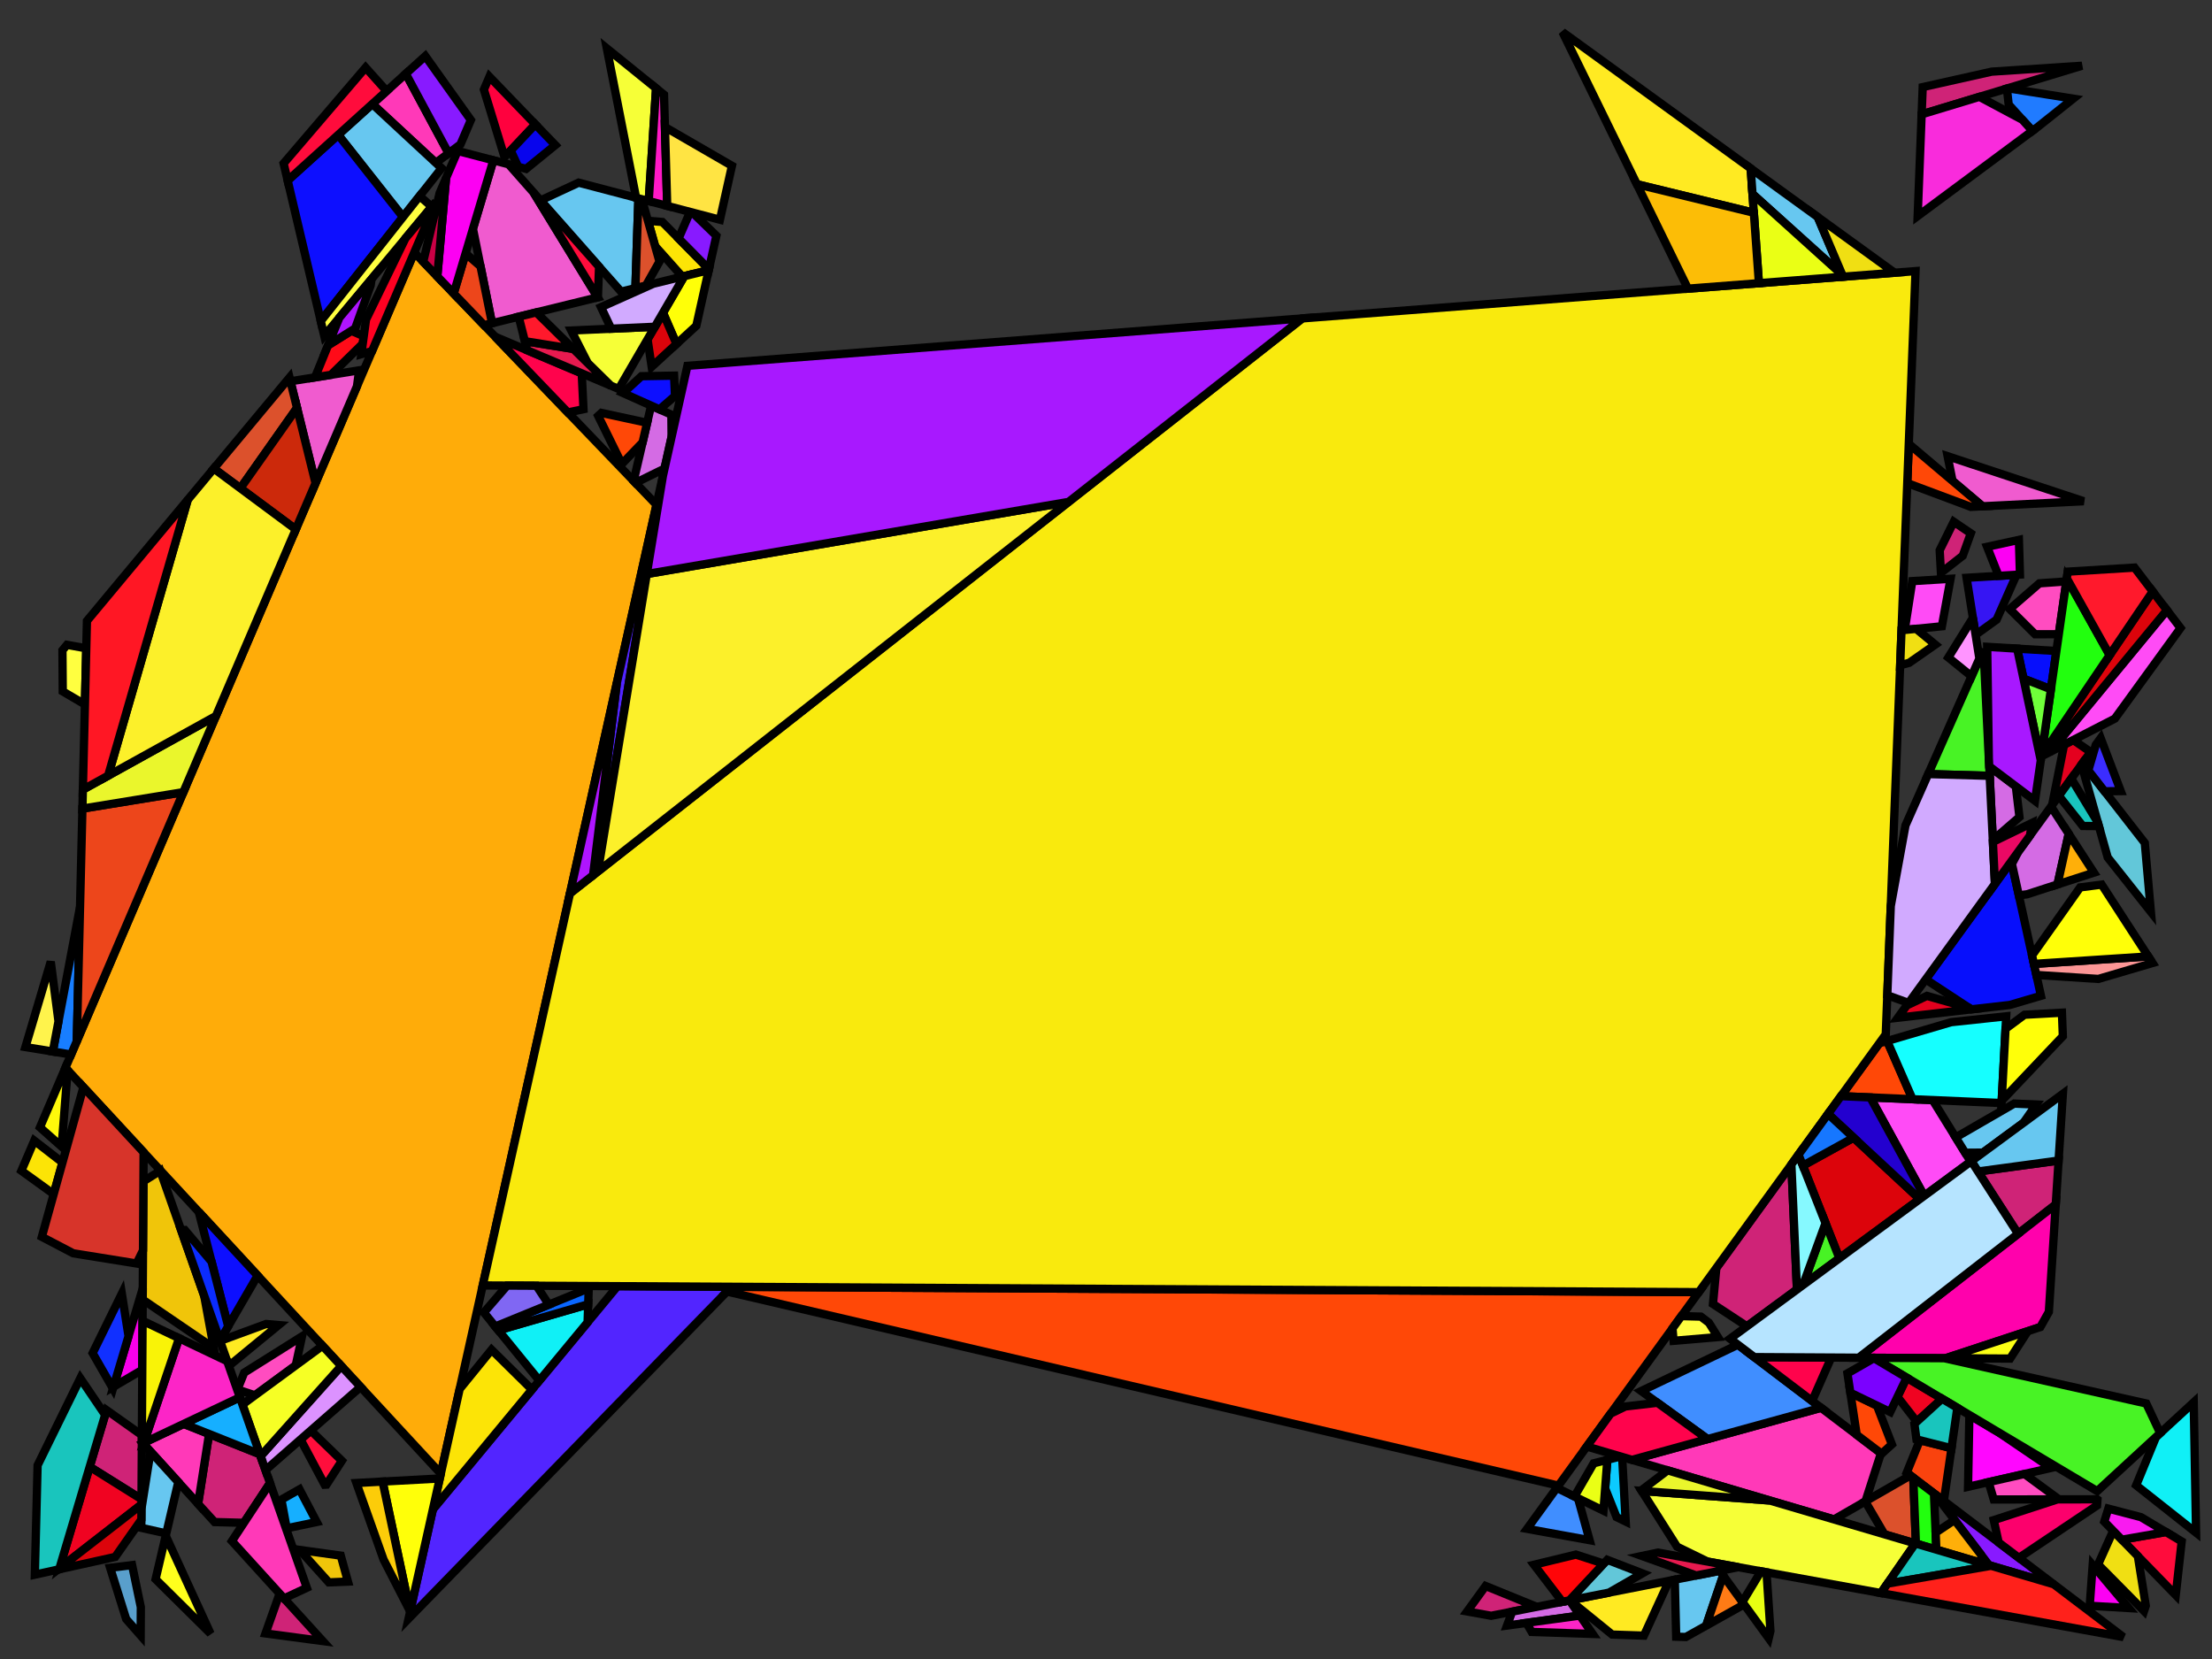 <?xml version="1.0" encoding="iso-8859-1" standalone="no"?>
<!DOCTYPE svg PUBLIC "-//W3C//DTD SVG 1.0//EN" "http://www.w3.org/TR/2001/REC-SVG-20010904/DTD/svg10.dtd">
<svg xmlns="http://www.w3.org/2000/svg" width="800" height="600">
<rect width="100%" height="100%" fill="#333333" stroke="none"/>
<path style="fill:rgb(0, 0, 0);fill-opacity:0.0;fill-rule:evenodd;stroke:rgb(0, 0, 0);stroke-width:0.0;" d="M 0, 600 L 800, 600 L 800, 0 L 0, 0 z "/>
<path style="fill:rgb(255, 172, 9);fill-opacity:1.0;fill-rule:evenodd;stroke:rgb(0, 0, 0);stroke-width:3.0;" d="M 237.427, 182.561 L 159.43, 532.987 L 23.668, 386.164 L 149.82, 91.284 z "/>
<path style="fill:rgb(82, 37, 255);fill-opacity:1.0;fill-rule:evenodd;stroke:rgb(0, 0, 0);stroke-width:3.0;" d="M 216.246, 315.168 L 214.491, 316.546 L 223.079, 247.024 L 239.758, 172.088 z "/>
<path style="fill:rgb(82, 37, 255);fill-opacity:1.0;fill-rule:evenodd;stroke:rgb(0, 0, 0);stroke-width:3.0;" d="M 264.584, 465.392 L 147.762, 585.408 L 156.57, 545.838 L 223.333, 465.164 z "/>
<path style="fill:rgb(207, 35, 119);fill-opacity:1.0;fill-rule:evenodd;stroke:rgb(0, 0, 0);stroke-width:3.0;" d="M 51.313, 519.054 L 51.172, 542.206 L 32.436, 530.482 L 38.532, 509.991 z "/>
<path style="fill:rgb(207, 35, 119);fill-opacity:1.0;fill-rule:evenodd;stroke:rgb(0, 0, 0);stroke-width:3.0;" d="M 694.987, 41.356 L 695.371, 31.499 L 720.321, 25.914 L 752.974, 23.777 z "/>
<path style="fill:rgb(207, 35, 119);fill-opacity:1.0;fill-rule:evenodd;stroke:rgb(0, 0, 0);stroke-width:3.0;" d="M 712.772, 192.887 L 709.852, 200.989 L 701.967, 207.166 L 701.513, 199.012 L 706.605, 188.703 z "/>
<path style="fill:rgb(207, 35, 119);fill-opacity:1.0;fill-rule:evenodd;stroke:rgb(0, 0, 0);stroke-width:3.0;" d="M 93.993, 525.944 L 97.659, 536.373 L 88.207, 550.754 L 77.618, 550.471 L 71.645, 543.901 L 75.61, 518.621 z "/>
<path style="fill:rgb(207, 35, 119);fill-opacity:1.0;fill-rule:evenodd;stroke:rgb(0, 0, 0);stroke-width:3.0;" d="M 649.891, 466.367 L 631.8, 479.68 L 619.523, 471.608 L 620.739, 458.559 L 647.875, 421.154 z "/>
<path style="fill:rgb(207, 35, 119);fill-opacity:1.0;fill-rule:evenodd;stroke:rgb(0, 0, 0);stroke-width:3.0;" d="M 743.494, 435.637 L 729.867, 446.228 L 715.364, 423.687 L 744.517, 419.735 z "/>
<path style="fill:rgb(207, 35, 119);fill-opacity:1.0;fill-rule:evenodd;stroke:rgb(0, 0, 0);stroke-width:3.0;" d="M 555.773, 581.129 L 539.3, 584.367 L 530.608, 582.803 L 537.29, 573.593 z "/>
<path style="fill:rgb(207, 35, 119);fill-opacity:1.0;fill-rule:evenodd;stroke:rgb(0, 0, 0);stroke-width:3.0;" d="M 116.758, 593.524 L 96.019, 590.752 L 101.134, 576.338 z "/>
<path style="fill:rgb(16, 240, 246);fill-opacity:1.0;fill-rule:evenodd;stroke:rgb(0, 0, 0);stroke-width:3.0;" d="M 212.513, 478.238 L 195.06, 499.328 L 180.248, 481.121 L 212.73, 471.716 z "/>
<path style="fill:rgb(16, 240, 246);fill-opacity:1.0;fill-rule:evenodd;stroke:rgb(0, 0, 0);stroke-width:3.0;" d="M 794.242, 554.31 L 772.575, 537.174 L 779.756, 519.699 L 793.392, 507.146 z "/>
<path style="fill:rgb(7, 15, 252);fill-opacity:1.0;fill-rule:evenodd;stroke:rgb(0, 0, 0);stroke-width:3.0;" d="M 743.727, 235.445 L 741.748, 249.286 L 731.825, 245.458 L 729.525, 234.588 z "/>
<path style="fill:rgb(7, 15, 252);fill-opacity:1.0;fill-rule:evenodd;stroke:rgb(0, 0, 0);stroke-width:3.0;" d="M 738.134, 360.146 L 726.866, 363.457 L 712.962, 365.043 L 696.445, 354.2 L 727.426, 311.494 z "/>
<path style="fill:rgb(255, 6, 255);fill-opacity:1.0;fill-rule:evenodd;stroke:rgb(0, 0, 0);stroke-width:3.0;" d="M 722.908, 518.092 L 741.753, 530.904 L 711.771, 537.715 L 712.252, 511.748 z "/>
<path style="fill:rgb(252, 228, 6);fill-opacity:1.0;fill-rule:evenodd;stroke:rgb(0, 0, 0);stroke-width:3.0;" d="M 22.599, 420.438 L 19.423, 431.866 L 7.731, 423.417 L 12.39, 412.525 z "/>
<path style="fill:rgb(252, 228, 6);fill-opacity:1.0;fill-rule:evenodd;stroke:rgb(0, 0, 0);stroke-width:3.0;" d="M 239.545, 80.282 L 256.393, 97.349 L 256.313, 97.71 L 246.771, 100.047 L 236.928, 89.002 L 234.341, 79.864 z "/>
<path style="fill:rgb(252, 228, 6);fill-opacity:1.0;fill-rule:evenodd;stroke:rgb(0, 0, 0);stroke-width:3.0;" d="M 192.384, 502.562 L 156.57, 545.838 L 166.251, 502.341 L 177.781, 488.153 z "/>
<path style="fill:rgb(212, 107, 228);fill-opacity:1.0;fill-rule:evenodd;stroke:rgb(0, 0, 0);stroke-width:3.0;" d="M 242.809, 149.981 L 242.884, 158.045 L 240.342, 169.467 L 229.826, 174.641 L 229.164, 173.951 L 235.49, 146.699 z "/>
<path style="fill:rgb(212, 107, 228);fill-opacity:1.0;fill-rule:evenodd;stroke:rgb(0, 0, 0);stroke-width:3.0;" d="M 729.049, 284.399 L 730.365, 295.493 L 720.727, 303.829 L 719.427, 277.151 z "/>
<path style="fill:rgb(212, 107, 228);fill-opacity:1.0;fill-rule:evenodd;stroke:rgb(0, 0, 0);stroke-width:3.0;" d="M 748.175, 301.55 L 744.122, 319.867 L 733.117, 323.427 L 730.138, 323.814 L 727.636, 312.446 L 729.943, 308.024 L 741.785, 291.701 z "/>
<path style="fill:rgb(212, 107, 228);fill-opacity:1.0;fill-rule:evenodd;stroke:rgb(0, 0, 0);stroke-width:3.0;" d="M 571.41, 584.292 L 545.044, 587.897 L 546.901, 582.873 L 567.617, 578.801 z "/>
<path style="fill:rgb(252, 150, 150);fill-opacity:1.0;fill-rule:evenodd;stroke:rgb(0, 0, 0);stroke-width:3.0;" d="M 778.498, 348.287 L 758.901, 354.045 L 736.474, 352.601 L 735.595, 348.611 L 776.953, 345.906 z "/>
<path style="fill:rgb(228, 0, 30);fill-opacity:1.0;fill-rule:evenodd;stroke:rgb(0, 0, 0);stroke-width:3.0;" d="M 712.108, 364.483 L 712.962, 365.043 L 686.379, 368.077 L 689.611, 363.622 L 696.89, 360.178 z "/>
<path style="fill:rgb(228, 0, 30);fill-opacity:1.0;fill-rule:evenodd;stroke:rgb(0, 0, 0);stroke-width:3.0;" d="M 756.101, 271.967 L 742.183, 291.152 L 746.513, 269.325 L 749.811, 267.631 z "/>
<path style="fill:rgb(255, 234, 34);fill-opacity:1.0;fill-rule:evenodd;stroke:rgb(0, 0, 0);stroke-width:3.0;" d="M 100.757, 479.229 L 82.769, 494.009 L 79.587, 484.957 L 96.23, 478.843 z "/>
<path style="fill:rgb(255, 234, 34);fill-opacity:1.0;fill-rule:evenodd;stroke:rgb(0, 0, 0);stroke-width:3.0;" d="M 633.151, 60.913 L 634.305, 76.952 L 592.008, 66.635 L 565.093, 11.588 z "/>
<path style="fill:rgb(255, 234, 34);fill-opacity:1.0;fill-rule:evenodd;stroke:rgb(0, 0, 0);stroke-width:3.0;" d="M 594.544, 591.547 L 583.06, 591.168 L 567.781, 578.769 L 603.638, 571.721 z "/>
<path style="fill:rgb(255, 75, 246);fill-opacity:1.0;fill-rule:evenodd;stroke:rgb(0, 0, 0);stroke-width:3.0;" d="M 698.975, 397.864 L 712.727, 420.125 L 695.903, 432.506 L 676.423, 396.898 z "/>
<path style="fill:rgb(255, 75, 246);fill-opacity:1.0;fill-rule:evenodd;stroke:rgb(0, 0, 0);stroke-width:3.0;" d="M 788.622, 227.137 L 764.849, 259.907 L 741.466, 271.917 L 783.694, 220.663 z "/>
<path style="fill:rgb(255, 75, 246);fill-opacity:1.0;fill-rule:evenodd;stroke:rgb(0, 0, 0);stroke-width:3.0;" d="M 702.306, 226.499 L 688.864, 227.832 L 691.603, 210.169 L 705.444, 209.327 z "/>
<path style="fill:rgb(255, 1, 62);fill-opacity:1.0;fill-rule:evenodd;stroke:rgb(0, 0, 0);stroke-width:3.0;" d="M 193.608, 44.972 L 182.471, 56.821 L 175.01, 32.404 L 177.006, 27.738 z "/>
<path style="fill:rgb(240, 91, 207);fill-opacity:1.0;fill-rule:evenodd;stroke:rgb(0, 0, 0);stroke-width:3.0;" d="M 753.592, 181.278 L 717.015, 183.104 L 706.154, 173.916 L 704.379, 164.99 z "/>
<path style="fill:rgb(240, 91, 207);fill-opacity:1.0;fill-rule:evenodd;stroke:rgb(0, 0, 0);stroke-width:3.0;" d="M 183.932, 59.414 L 192.987, 69.662 L 216.148, 107.546 L 177.94, 116.903 L 171.049, 82.734 L 178.424, 57.969 z "/>
<path style="fill:rgb(240, 91, 207);fill-opacity:1.0;fill-rule:evenodd;stroke:rgb(0, 0, 0);stroke-width:3.0;" d="M 129.108, 139.699 L 114.122, 174.729 L 105.049, 137.898 L 129.889, 133.931 z "/>
<path style="fill:rgb(24, 126, 255);fill-opacity:1.0;fill-rule:evenodd;stroke:rgb(0, 0, 0);stroke-width:3.0;" d="M 27.776, 376.561 L 25.711, 381.387 L 19.101, 380.305 L 28.948, 328.004 z "/>
<path style="fill:rgb(255, 57, 184);fill-opacity:1.0;fill-rule:evenodd;stroke:rgb(0, 0, 0);stroke-width:3.0;" d="M 75.61, 518.621 L 71.645, 543.901 L 51.691, 521.952 L 66.444, 514.97 z "/>
<path style="fill:rgb(255, 57, 184);fill-opacity:1.0;fill-rule:evenodd;stroke:rgb(0, 0, 0);stroke-width:3.0;" d="M 110.969, 574.243 L 102.724, 578.087 L 83.872, 557.35 L 97.659, 536.373 z "/>
<path style="fill:rgb(255, 57, 184);fill-opacity:1.0;fill-rule:evenodd;stroke:rgb(0, 0, 0);stroke-width:3.0;" d="M 162.24, 55.438 L 157.626, 58.899 L 134.647, 37.61 L 146.767, 26.655 z "/>
<path style="fill:rgb(255, 57, 184);fill-opacity:1.0;fill-rule:evenodd;stroke:rgb(0, 0, 0);stroke-width:3.0;" d="M 680.279, 525.575 L 674.672, 542.966 L 663.278, 549.524 L 590.241, 527.979 L 658.622, 509.149 z "/>
<path style="fill:rgb(255, 14, 60);fill-opacity:1.0;fill-rule:evenodd;stroke:rgb(0, 0, 0);stroke-width:3.0;" d="M 123.646, 528.302 L 118.07, 536.935 L 117.416, 536.97 L 108.693, 520.603 L 112.394, 517.365 z "/>
<path style="fill:rgb(255, 255, 8);fill-opacity:1.0;fill-rule:evenodd;stroke:rgb(0, 0, 0);stroke-width:3.0;" d="M 251.837, 117.82 L 244.663, 124.408 L 239.777, 113.122 L 247.48, 99.874 L 256.313, 97.71 z "/>
<path style="fill:rgb(255, 255, 8);fill-opacity:1.0;fill-rule:evenodd;stroke:rgb(0, 0, 0);stroke-width:3.0;" d="M 776.953, 345.906 L 735.595, 348.611 L 734.921, 345.547 L 752.31, 320.936 L 760.097, 319.925 z "/>
<path style="fill:rgb(255, 255, 29);fill-opacity:1.0;fill-rule:evenodd;stroke:rgb(0, 0, 0);stroke-width:3.0;" d="M 76.146, 590.814 L 56.268, 571.143 L 59.937, 555.442 z "/>
<path style="fill:rgb(249, 67, 14);fill-opacity:1.0;fill-rule:evenodd;stroke:rgb(0, 0, 0);stroke-width:3.0;" d="M 705.781, 523.769 L 703.028, 542.83 L 689.582, 532.631 L 694.343, 520.877 z "/>
<path style="fill:rgb(54, 21, 243);fill-opacity:1.0;fill-rule:evenodd;stroke:rgb(0, 0, 0);stroke-width:3.0;" d="M 722.102, 224.098 L 714.506, 229.585 L 711.237, 208.974 L 729.287, 207.875 z "/>
<path style="fill:rgb(64, 142, 255);fill-opacity:1.0;fill-rule:evenodd;stroke:rgb(0, 0, 0);stroke-width:3.0;" d="M 658.622, 509.149 L 617.556, 520.457 L 593.569, 503.077 L 628.544, 486.335 z "/>
<path style="fill:rgb(64, 142, 255);fill-opacity:1.0;fill-rule:evenodd;stroke:rgb(0, 0, 0);stroke-width:3.0;" d="M 570.708, 541.862 L 574.903, 557.032 L 552.282, 552.926 L 563.03, 538.109 z "/>
<path style="fill:rgb(103, 199, 240);fill-opacity:1.0;fill-rule:evenodd;stroke:rgb(0, 0, 0);stroke-width:3.0;" d="M 736.411, 399.469 L 731.827, 406.07 L 717.177, 416.851 L 710.736, 416.903 L 707.309, 411.355 L 728.464, 399.128 z "/>
<path style="fill:rgb(103, 199, 240);fill-opacity:1.0;fill-rule:evenodd;stroke:rgb(0, 0, 0);stroke-width:3.0;" d="M 623.2, 569.801 L 617.048, 587.938 L 609.699, 592.047 L 606.215, 591.932 L 605.707, 571.314 L 621.977, 568.116 z "/>
<path style="fill:rgb(103, 199, 240);fill-opacity:1.0;fill-rule:evenodd;stroke:rgb(0, 0, 0);stroke-width:3.0;" d="M 230.889, 71.732 L 229.803, 104.202 L 224.623, 105.471 L 195.48, 72.484 L 209.275, 66.062 z "/>
<path style="fill:rgb(103, 199, 240);fill-opacity:1.0;fill-rule:evenodd;stroke:rgb(0, 0, 0);stroke-width:3.0;" d="M 159.709, 60.828 L 145.749, 78.494 L 122.305, 48.764 L 134.647, 37.61 z "/>
<path style="fill:rgb(103, 199, 240);fill-opacity:1.0;fill-rule:evenodd;stroke:rgb(0, 0, 0);stroke-width:3.0;" d="M 657.413, 78.497 L 666.309, 99.453 L 633.815, 70.148 L 633.151, 60.913 z "/>
<path style="fill:rgb(103, 199, 240);fill-opacity:1.0;fill-rule:evenodd;stroke:rgb(0, 0, 0);stroke-width:3.0;" d="M 744.517, 419.735 L 715.364, 423.687 L 712.961, 419.953 L 746.07, 395.589 z "/>
<path style="fill:rgb(103, 199, 240);fill-opacity:1.0;fill-rule:evenodd;stroke:rgb(0, 0, 0);stroke-width:3.0;" d="M 64.476, 536.015 L 60.139, 554.575 L 51.108, 552.567 L 51.15, 545.756 L 54.439, 524.975 z "/>
<path style="fill:rgb(240, 3, 33);fill-opacity:1.0;fill-rule:evenodd;stroke:rgb(0, 0, 0);stroke-width:3.0;" d="M 702.362, 505.859 L 693.228, 514.18 L 686.244, 505.189 L 689.57, 498.243 z "/>
<path style="fill:rgb(240, 3, 33);fill-opacity:1.0;fill-rule:evenodd;stroke:rgb(0, 0, 0);stroke-width:3.0;" d="M 51.172, 542.206 L 51.16, 544.145 L 21.519, 567.179 L 32.436, 530.482 z "/>
<path style="fill:rgb(255, 76, 192);fill-opacity:1.0;fill-rule:evenodd;stroke:rgb(0, 0, 0);stroke-width:3.0;" d="M 744.655, 542.269 L 721.067, 542.311 L 719.208, 536.025 L 732.179, 533.079 z "/>
<path style="fill:rgb(255, 76, 192);fill-opacity:1.0;fill-rule:evenodd;stroke:rgb(0, 0, 0);stroke-width:3.0;" d="M 106.958, 493.814 L 92.218, 504.635 L 85.878, 502.535 L 88.319, 496.449 L 109.232, 483.306 z "/>
<path style="fill:rgb(255, 76, 192);fill-opacity:1.0;fill-rule:evenodd;stroke:rgb(0, 0, 0);stroke-width:3.0;" d="M 744.596, 229.37 L 736.011, 229.389 L 726.842, 220.277 L 737.587, 210.969 L 747.326, 210.272 z "/>
<path style="fill:rgb(220, 81, 44);fill-opacity:1.0;fill-rule:evenodd;stroke:rgb(0, 0, 0);stroke-width:3.0;" d="M 691.96, 534.435 L 692.915, 558.266 L 681.545, 554.913 L 674.585, 543.016 L 690.896, 533.628 z "/>
<path style="fill:rgb(220, 81, 44);fill-opacity:1.0;fill-rule:evenodd;stroke:rgb(0, 0, 0);stroke-width:3.0;" d="M 107.422, 147.531 L 86.942, 176.591 L 77.318, 169.448 L 104.715, 136.543 z "/>
<path style="fill:rgb(220, 81, 44);fill-opacity:1.0;fill-rule:evenodd;stroke:rgb(0, 0, 0);stroke-width:3.0;" d="M 232.132, 72.058 L 238.511, 94.596 L 233.609, 103.27 L 229.803, 104.202 L 230.889, 71.732 z "/>
<path style="fill:rgb(13, 15, 255);fill-opacity:1.0;fill-rule:evenodd;stroke:rgb(0, 0, 0);stroke-width:3.0;" d="M 93.17, 461.329 L 82.521, 479.682 L 71.888, 438.313 z "/>
<path style="fill:rgb(13, 15, 255);fill-opacity:1.0;fill-rule:evenodd;stroke:rgb(0, 0, 0);stroke-width:3.0;" d="M 145.749, 78.494 L 116.011, 116.124 L 104.033, 65.279 L 122.305, 48.764 z "/>
<path style="fill:rgb(13, 15, 255);fill-opacity:1.0;fill-rule:evenodd;stroke:rgb(0, 0, 0);stroke-width:3.0;" d="M 244.129, 143.206 L 238.525, 148.06 L 225.344, 142.149 L 231.972, 136.063 L 243.792, 135.851 z "/>
<path style="fill:rgb(220, 146, 255);fill-opacity:1.0;fill-rule:evenodd;stroke:rgb(0, 0, 0);stroke-width:3.0;" d="M 130.411, 501.604 L 96.014, 531.695 L 94.24, 526.646 L 123.404, 494.026 z "/>
<path style="fill:rgb(246, 255, 37);fill-opacity:1.0;fill-rule:evenodd;stroke:rgb(0, 0, 0);stroke-width:3.0;" d="M 123.404, 494.026 L 94.24, 526.646 L 87.676, 507.97 L 116.638, 486.708 z "/>
<path style="fill:rgb(255, 72, 7);fill-opacity:1.0;fill-rule:evenodd;stroke:rgb(0, 0, 0);stroke-width:3.0;" d="M 234.05, 152.904 L 232.399, 160.015 L 224.895, 167.801 L 216.343, 150.415 L 217.518, 149.336 z "/>
<path style="fill:rgb(255, 72, 7);fill-opacity:1.0;fill-rule:evenodd;stroke:rgb(0, 0, 0);stroke-width:3.0;" d="M 717.015, 183.104 L 712.776, 183.315 L 689.787, 174.723 L 690.34, 160.54 z "/>
<path style="fill:rgb(255, 72, 7);fill-opacity:1.0;fill-rule:evenodd;stroke:rgb(0, 0, 0);stroke-width:3.0;" d="M 678.827, 508.36 L 684.233, 522.374 L 680.519, 525.757 L 671.516, 518.929 L 669.206, 503.697 z "/>
<path style="fill:rgb(255, 72, 7);fill-opacity:1.0;fill-rule:evenodd;stroke:rgb(0, 0, 0);stroke-width:3.0;" d="M 614.382, 467.322 L 563.621, 537.296 L 262.922, 467.099 L 264.584, 465.392 z "/>
<path style="fill:rgb(255, 72, 7);fill-opacity:1.0;fill-rule:evenodd;stroke:rgb(0, 0, 0);stroke-width:3.0;" d="M 691.704, 397.553 L 665.801, 396.443 L 679.672, 377.322 L 682.504, 376.49 z "/>
<path style="fill:rgb(21, 255, 255);fill-opacity:1.0;fill-rule:evenodd;stroke:rgb(0, 0, 0);stroke-width:3.0;" d="M 723.895, 398.932 L 691.704, 397.553 L 682.504, 376.49 L 705.672, 369.683 L 725.569, 367.555 z "/>
<path style="fill:rgb(220, 4, 11);fill-opacity:1.0;fill-rule:evenodd;stroke:rgb(0, 0, 0);stroke-width:3.0;" d="M 244.663, 124.408 L 235.687, 132.651 L 234.194, 122.727 L 239.777, 113.122 z "/>
<path style="fill:rgb(220, 4, 11);fill-opacity:1.0;fill-rule:evenodd;stroke:rgb(0, 0, 0);stroke-width:3.0;" d="M 783.694, 220.663 L 741.466, 271.917 L 738.279, 273.554 L 738.294, 273.446 L 778.554, 213.911 z "/>
<path style="fill:rgb(220, 4, 11);fill-opacity:1.0;fill-rule:evenodd;stroke:rgb(0, 0, 0);stroke-width:3.0;" d="M 694.311, 433.678 L 665.237, 455.073 L 652.027, 421.572 L 670.383, 411.451 z "/>
<path style="fill:rgb(220, 4, 11);fill-opacity:1.0;fill-rule:evenodd;stroke:rgb(0, 0, 0);stroke-width:3.0;" d="M 51.127, 549.591 L 41.671, 563.078 L 21.407, 567.555 L 21.519, 567.179 L 51.16, 544.145 z "/>
<path style="fill:rgb(255, 255, 9);fill-opacity:1.0;fill-rule:evenodd;stroke:rgb(0, 0, 0);stroke-width:3.0;" d="M 746.055, 374.761 L 723.94, 398.095 L 725.327, 372.091 L 732.18, 366.996 L 745.722, 366.254 z "/>
<path style="fill:rgb(255, 255, 9);fill-opacity:1.0;fill-rule:evenodd;stroke:rgb(0, 0, 0);stroke-width:3.0;" d="M 148.325, 582.882 L 138.361, 535.832 L 159.047, 534.707 z "/>
<path style="fill:rgb(249, 234, 13);fill-opacity:1.0;fill-rule:evenodd;stroke:rgb(0, 0, 0);stroke-width:3.0;" d="M 682.013, 374.095 L 614.382, 467.322 L 174.586, 464.895 L 206.147, 323.098 L 470.984, 115.157 L 692.776, 98.049 z "/>
<path style="fill:rgb(240, 197, 10);fill-opacity:1.0;fill-rule:evenodd;stroke:rgb(0, 0, 0);stroke-width:3.0;" d="M 73.84, 468.606 L 77.325, 487.554 L 51.612, 470.029 L 51.874, 427.238 L 57.958, 423.418 z "/>
<path style="fill:rgb(240, 197, 10);fill-opacity:1.0;fill-rule:evenodd;stroke:rgb(0, 0, 0);stroke-width:3.0;" d="M 123.248, 562.62 L 125.844, 571.996 L 118.915, 572.286 L 108.373, 560.551 z "/>
<path style="fill:rgb(98, 199, 217);fill-opacity:1.0;fill-rule:evenodd;stroke:rgb(0, 0, 0);stroke-width:3.0;" d="M 594.009, 569.032 L 581.911, 575.991 L 567.565, 578.811 L 581.293, 564.13 z "/>
<path style="fill:rgb(98, 199, 217);fill-opacity:1.0;fill-rule:evenodd;stroke:rgb(0, 0, 0);stroke-width:3.0;" d="M 775.693, 304.858 L 777.897, 329.802 L 762.281, 310.106 L 752.812, 276.5 L 753.196, 275.97 z "/>
<path style="fill:rgb(22, 175, 255);fill-opacity:1.0;fill-rule:evenodd;stroke:rgb(0, 0, 0);stroke-width:3.0;" d="M 93.993, 525.944 L 66.444, 514.97 L 86.757, 505.357 z "/>
<path style="fill:rgb(22, 175, 255);fill-opacity:1.0;fill-rule:evenodd;stroke:rgb(0, 0, 0);stroke-width:3.0;" d="M 114.543, 550.453 L 104.854, 552.482 L 103.56, 552.055 L 101.77, 542.351 L 108.317, 538.637 z "/>
<path style="fill:rgb(255, 255, 64);fill-opacity:1.0;fill-rule:evenodd;stroke:rgb(0, 0, 0);stroke-width:3.0;" d="M 156.146, 74.772 L 117.269, 121.464 L 116.011, 116.124 L 151.751, 70.898 z "/>
<path style="fill:rgb(255, 255, 64);fill-opacity:1.0;fill-rule:evenodd;stroke:rgb(0, 0, 0);stroke-width:3.0;" d="M 31.205, 234.471 L 30.715, 254.772 L 22.698, 250.061 L 22.585, 235.184 L 24.22, 233.221 z "/>
<path style="fill:rgb(255, 255, 64);fill-opacity:1.0;fill-rule:evenodd;stroke:rgb(0, 0, 0);stroke-width:3.0;" d="M 615.149, 476.175 L 618.046, 478.373 L 621.294, 483.569 L 605.275, 484.926 L 604.88, 480.421 L 608.097, 475.986 z "/>
<path style="fill:rgb(255, 249, 11);fill-opacity:1.0;fill-rule:evenodd;stroke:rgb(0, 0, 0);stroke-width:3.0;" d="M 24.468, 387.029 L 22.289, 414.686 L 14.443, 407.728 L 23.668, 386.164 z "/>
<path style="fill:rgb(136, 26, 255);fill-opacity:1.0;fill-rule:evenodd;stroke:rgb(0, 0, 0);stroke-width:3.0;" d="M 250.413, 76.854 L 259.085, 85.257 L 256.393, 97.349 L 245.422, 86.235 L 249.584, 76.637 z "/>
<path style="fill:rgb(136, 26, 255);fill-opacity:1.0;fill-rule:evenodd;stroke:rgb(0, 0, 0);stroke-width:3.0;" d="M 170.3, 43.413 L 166.533, 52.218 L 162.24, 55.438 L 146.767, 26.655 L 153.817, 20.283 z "/>
<path style="fill:rgb(136, 26, 255);fill-opacity:1.0;fill-rule:evenodd;stroke:rgb(0, 0, 0);stroke-width:3.0;" d="M 742.769, 572.973 L 719.351, 566.065 L 699.776, 540.363 z "/>
<path style="fill:rgb(12, 202, 255);fill-opacity:1.0;fill-rule:evenodd;stroke:rgb(0, 0, 0);stroke-width:3.0;" d="M 586.74, 528.164 L 587.955, 550.293 L 584.649, 548.677 L 580.523, 538.333 L 581.31, 527.967 L 585.875, 526.8 z "/>
<path style="fill:rgb(252, 37, 199);fill-opacity:1.0;fill-rule:evenodd;stroke:rgb(0, 0, 0);stroke-width:3.0;" d="M 82.166, 492.294 L 86.757, 505.357 L 52.04, 521.787 L 64.758, 483.986 z "/>
<path style="fill:rgb(252, 37, 199);fill-opacity:1.0;fill-rule:evenodd;stroke:rgb(0, 0, 0);stroke-width:3.0;" d="M 575.999, 590.935 L 553.947, 590.207 L 552.047, 586.939 L 571.41, 584.292 z "/>
<path style="fill:rgb(255, 3, 76);fill-opacity:1.0;fill-rule:evenodd;stroke:rgb(0, 0, 0);stroke-width:3.0;" d="M 662.298, 490.975 L 655.376, 506.687 L 634.449, 490.813 z "/>
<path style="fill:rgb(255, 3, 76);fill-opacity:1.0;fill-rule:evenodd;stroke:rgb(0, 0, 0);stroke-width:3.0;" d="M 617.556, 520.457 L 590.241, 527.979 L 573.88, 523.153 L 582.519, 511.245 L 587.842, 508.672 L 599.436, 507.328 z "/>
<path style="fill:rgb(255, 3, 76);fill-opacity:1.0;fill-rule:evenodd;stroke:rgb(0, 0, 0);stroke-width:3.0;" d="M 210.394, 135.026 L 211.026, 147.993 L 205.375, 149.166 L 179.102, 121.792 z "/>
<path style="fill:rgb(35, 0, 207);fill-opacity:1.0;fill-rule:evenodd;stroke:rgb(0, 0, 0);stroke-width:3.0;" d="M 676.423, 396.898 L 695.903, 432.506 L 694.311, 433.678 L 661.141, 402.867 L 665.801, 396.443 z "/>
<path style="fill:rgb(237, 70, 27);fill-opacity:1.0;fill-rule:evenodd;stroke:rgb(0, 0, 0);stroke-width:3.0;" d="M 173.79, 96.325 L 177.94, 116.903 L 175.081, 117.603 L 164.079, 106.14 L 168.399, 91.631 z "/>
<path style="fill:rgb(237, 70, 27);fill-opacity:1.0;fill-rule:evenodd;stroke:rgb(0, 0, 0);stroke-width:3.0;" d="M 27.776, 376.561 L 29.806, 292.446 L 66.306, 286.498 z "/>
<path style="fill:rgb(252, 204, 9);fill-opacity:1.0;fill-rule:evenodd;stroke:rgb(0, 0, 0);stroke-width:3.0;" d="M 148.278, 582.664 L 138.722, 564.036 L 128.896, 536.346 L 138.361, 535.832 z "/>
<path style="fill:rgb(255, 1, 172);fill-opacity:1.0;fill-rule:evenodd;stroke:rgb(0, 0, 0);stroke-width:3.0;" d="M 740.997, 474.459 L 737.911, 479.94 L 703.659, 491.215 L 672.215, 491.033 L 743.494, 435.637 z "/>
<path style="fill:rgb(252, 0, 108);fill-opacity:1.0;fill-rule:evenodd;stroke:rgb(0, 0, 0);stroke-width:3.0;" d="M 758.581, 542.345 L 758.424, 544.479 L 730.173, 563.419 L 722.833, 557.852 L 721.07, 549.766 L 744.143, 542.27 L 758.432, 542.244 z "/>
<path style="fill:rgb(72, 243, 37);fill-opacity:1.0;fill-rule:evenodd;stroke:rgb(0, 0, 0);stroke-width:3.0;" d="M 719.595, 280.589 L 697.37, 279.948 L 717.364, 234.799 z "/>
<path style="fill:rgb(72, 243, 37);fill-opacity:1.0;fill-rule:evenodd;stroke:rgb(0, 0, 0);stroke-width:3.0;" d="M 703.154, 491.212 L 776.231, 507.595 L 781.264, 518.31 L 758.488, 539.277 L 677.512, 491.063 z "/>
<path style="fill:rgb(72, 243, 37);fill-opacity:1.0;fill-rule:evenodd;stroke:rgb(0, 0, 0);stroke-width:3.0;" d="M 665.237, 455.073 L 652.075, 464.759 L 660.228, 442.37 z "/>
<path style="fill:rgb(134, 249, 255);fill-opacity:1.0;fill-rule:evenodd;stroke:rgb(0, 0, 0);stroke-width:3.0;" d="M 660.228, 442.37 L 652.075, 464.759 L 649.891, 466.367 L 647.875, 421.154 L 650.458, 417.593 z "/>
<path style="fill:rgb(34, 255, 14);fill-opacity:1.0;fill-rule:evenodd;stroke:rgb(0, 0, 0);stroke-width:3.0;" d="M 762.988, 236.93 L 738.294, 273.446 L 747.484, 209.17 z "/>
<path style="fill:rgb(34, 255, 14);fill-opacity:1.0;fill-rule:evenodd;stroke:rgb(0, 0, 0);stroke-width:3.0;" d="M 699.441, 540.109 L 700.314, 560.449 L 692.915, 558.266 L 691.96, 534.435 z "/>
<path style="fill:rgb(255, 175, 9);fill-opacity:1.0;fill-rule:evenodd;stroke:rgb(0, 0, 0);stroke-width:3.0;" d="M 757.295, 315.606 L 744.122, 319.867 L 748.175, 301.55 z "/>
<path style="fill:rgb(255, 175, 9);fill-opacity:1.0;fill-rule:evenodd;stroke:rgb(0, 0, 0);stroke-width:3.0;" d="M 716.378, 562.162 L 717.262, 565.449 L 700.314, 560.449 L 700.05, 554.296 L 706.906, 549.725 z "/>
<path style="fill:rgb(255, 12, 60);fill-opacity:1.0;fill-rule:evenodd;stroke:rgb(0, 0, 0);stroke-width:3.0;" d="M 216.66, 96.457 L 216.242, 107.523 L 216.148, 107.546 L 192.987, 69.662 z "/>
<path style="fill:rgb(255, 12, 60);fill-opacity:1.0;fill-rule:evenodd;stroke:rgb(0, 0, 0);stroke-width:3.0;" d="M 789.041, 557.468 L 786.885, 576.893 L 767.393, 556.854 L 783.348, 554.078 z "/>
<path style="fill:rgb(255, 12, 60);fill-opacity:1.0;fill-rule:evenodd;stroke:rgb(0, 0, 0);stroke-width:3.0;" d="M 139.831, 32.924 L 104.033, 65.279 L 102.575, 59.092 L 132.224, 24.436 z "/>
<path style="fill:rgb(240, 223, 19);fill-opacity:1.0;fill-rule:evenodd;stroke:rgb(0, 0, 0);stroke-width:3.0;" d="M 685.198, 98.634 L 666.57, 100.071 L 657.413, 78.497 z "/>
<path style="fill:rgb(240, 223, 19);fill-opacity:1.0;fill-rule:evenodd;stroke:rgb(0, 0, 0);stroke-width:3.0;" d="M 699.915, 233.128 L 690.499, 239.702 L 687.218, 240.606 L 687.711, 227.947 L 693.004, 227.422 z "/>
<path style="fill:rgb(240, 223, 19);fill-opacity:1.0;fill-rule:evenodd;stroke:rgb(0, 0, 0);stroke-width:3.0;" d="M 773.186, 562.809 L 776.052, 580.745 L 775.421, 582.651 L 758.806, 565.811 L 764.26, 553.633 z "/>
<path style="fill:rgb(246, 255, 55);fill-opacity:1.0;fill-rule:evenodd;stroke:rgb(0, 0, 0);stroke-width:3.0;" d="M 223.758, 140.678 L 220.756, 139.408 L 212.619, 131.386 L 206.593, 119.532 L 236.84, 118.175 z "/>
<path style="fill:rgb(246, 255, 55);fill-opacity:1.0;fill-rule:evenodd;stroke:rgb(0, 0, 0);stroke-width:3.0;" d="M 237.278, 31.922 L 234.614, 72.709 L 230.052, 71.513 L 219.469, 17.516 z "/>
<path style="fill:rgb(246, 255, 55);fill-opacity:1.0;fill-rule:evenodd;stroke:rgb(0, 0, 0);stroke-width:3.0;" d="M 640.057, 542.674 L 692.699, 558.203 L 680.27, 576.158 L 617.592, 564.781 L 606.533, 559.375 L 593.749, 539.217 z "/>
<path style="fill:rgb(234, 246, 44);fill-opacity:1.0;fill-rule:evenodd;stroke:rgb(0, 0, 0);stroke-width:3.0;" d="M 640.057, 542.674 L 593.749, 539.217 L 593.609, 538.996 L 603.107, 531.774 z "/>
<path style="fill:rgb(234, 246, 44);fill-opacity:1.0;fill-rule:evenodd;stroke:rgb(0, 0, 0);stroke-width:3.0;" d="M 66.306, 286.498 L 29.806, 292.446 L 29.971, 285.582 L 78.096, 258.939 z "/>
<path style="fill:rgb(209, 170, 255);fill-opacity:1.0;fill-rule:evenodd;stroke:rgb(0, 0, 0);stroke-width:3.0;" d="M 236.84, 118.175 L 221.046, 118.884 L 217.357, 111.085 L 236.319, 102.607 L 247.48, 99.874 z "/>
<path style="fill:rgb(209, 170, 255);fill-opacity:1.0;fill-rule:evenodd;stroke:rgb(0, 0, 0);stroke-width:3.0;" d="M 719.595, 280.589 L 721.499, 319.665 L 690.267, 362.717 L 682.564, 359.946 L 683.824, 327.656 L 689.148, 298.512 L 697.37, 279.948 z "/>
<path style="fill:rgb(231, 26, 79);fill-opacity:1.0;fill-rule:evenodd;stroke:rgb(0, 0, 0);stroke-width:3.0;" d="M 207.357, 126.199 L 220.756, 139.408 L 190.668, 126.684 L 189.832, 123.4 z "/>
<path style="fill:rgb(231, 26, 79);fill-opacity:1.0;fill-rule:evenodd;stroke:rgb(0, 0, 0);stroke-width:3.0;" d="M 628.693, 566.796 L 613.456, 569.791 L 593.818, 562.734 L 599.603, 561.516 z "/>
<path style="fill:rgb(89, 159, 204);fill-opacity:1.0;fill-rule:evenodd;stroke:rgb(0, 0, 0);stroke-width:3.0;" d="M 50.933, 581.26 L 50.87, 591.513 L 45.632, 585.555 L 39.83, 567.018 L 47.775, 566.043 z "/>
<path style="fill:rgb(255, 11, 24);fill-opacity:1.0;fill-rule:evenodd;stroke:rgb(0, 0, 0);stroke-width:3.0;" d="M 131.559, 121.605 L 131.193, 124.306 L 119.71, 135.557 L 113.92, 136.482 L 118.658, 124.879 L 127.064, 119.636 z "/>
<path style="fill:rgb(252, 255, 21);fill-opacity:1.0;fill-rule:evenodd;stroke:rgb(0, 0, 0);stroke-width:3.0;" d="M 726.977, 491.351 L 703.659, 491.215 L 733.372, 481.435 z "/>
<path style="fill:rgb(175, 21, 255);fill-opacity:1.0;fill-rule:evenodd;stroke:rgb(0, 0, 0);stroke-width:3.0;" d="M 214.491, 316.546 L 206.147, 323.098 L 223.079, 247.024 z "/>
<path style="fill:rgb(175, 21, 255);fill-opacity:1.0;fill-rule:evenodd;stroke:rgb(0, 0, 0);stroke-width:3.0;" d="M 134.052, 103.203 L 128.454, 118.769 L 118.658, 124.879 L 122.731, 114.904 L 134.359, 100.939 z "/>
<path style="fill:rgb(123, 1, 255);fill-opacity:1.0;fill-rule:evenodd;stroke:rgb(0, 0, 0);stroke-width:3.0;" d="M 689.57, 498.243 L 683.614, 510.68 L 669.206, 503.697 L 668.147, 496.707 L 677.744, 491.202 z "/>
<path style="fill:rgb(204, 41, 11);fill-opacity:1.0;fill-rule:evenodd;stroke:rgb(0, 0, 0);stroke-width:3.0;" d="M 114.122, 174.729 L 106.967, 191.452 L 86.942, 176.591 L 107.422, 147.531 z "/>
<path style="fill:rgb(32, 123, 255);fill-opacity:1.0;fill-rule:evenodd;stroke:rgb(0, 0, 0);stroke-width:3.0;" d="M 749.817, 35.679 L 736.858, 45.997 L 735.057, 47.334 L 726.467, 37.824 L 725.817, 32.01 L 726.132, 31.914 z "/>
<path style="fill:rgb(255, 25, 44);fill-opacity:1.0;fill-rule:evenodd;stroke:rgb(0, 0, 0);stroke-width:3.0;" d="M 207.357, 126.199 L 189.832, 123.4 L 187.579, 114.542 L 193.95, 112.982 z "/>
<path style="fill:rgb(255, 25, 44);fill-opacity:1.0;fill-rule:evenodd;stroke:rgb(0, 0, 0);stroke-width:3.0;" d="M 778.554, 213.911 L 762.988, 236.93 L 747.484, 209.17 L 747.831, 206.745 L 771.979, 205.275 z "/>
<path style="fill:rgb(234, 255, 21);fill-opacity:1.0;fill-rule:evenodd;stroke:rgb(0, 0, 0);stroke-width:3.0;" d="M 666.309, 99.453 L 666.57, 100.071 L 636.138, 102.418 L 633.815, 70.148 z "/>
<path style="fill:rgb(234, 255, 21);fill-opacity:1.0;fill-rule:evenodd;stroke:rgb(0, 0, 0);stroke-width:3.0;" d="M 579.914, 546.363 L 569.422, 541.234 L 576.355, 529.232 L 581.31, 527.967 z "/>
<path style="fill:rgb(255, 1, 34);fill-opacity:1.0;fill-rule:evenodd;stroke:rgb(0, 0, 0);stroke-width:3.0;" d="M 134.55, 126.978 L 130.68, 128.093 L 132.379, 115.553 L 146.616, 86.218 L 157.664, 72.948 z "/>
<path style="fill:rgb(25, 197, 189);fill-opacity:1.0;fill-rule:evenodd;stroke:rgb(0, 0, 0);stroke-width:3.0;" d="M 758.713, 297.444 L 759.087, 298.773 L 753.257, 298.726 L 744.605, 287.814 L 749.113, 281.599 z "/>
<path style="fill:rgb(25, 197, 189);fill-opacity:1.0;fill-rule:evenodd;stroke:rgb(0, 0, 0);stroke-width:3.0;" d="M 720.099, 566.285 L 682.633, 572.744 L 692.699, 558.203 z "/>
<path style="fill:rgb(25, 197, 189);fill-opacity:1.0;fill-rule:evenodd;stroke:rgb(0, 0, 0);stroke-width:3.0;" d="M 707.892, 509.152 L 705.781, 523.769 L 693.115, 520.567 L 692.368, 514.964 L 702.362, 505.859 z "/>
<path style="fill:rgb(25, 197, 189);fill-opacity:1.0;fill-rule:evenodd;stroke:rgb(0, 0, 0);stroke-width:3.0;" d="M 38.02, 511.713 L 21.407, 567.555 L 12.604, 569.5 L 13.597, 529.939 L 29.044, 498.454 z "/>
<path style="fill:rgb(249, 0, 234);fill-opacity:1.0;fill-rule:evenodd;stroke:rgb(0, 0, 0);stroke-width:3.0;" d="M 51.457, 495.425 L 41.051, 501.523 L 51.638, 465.937 z "/>
<path style="fill:rgb(252, 0, 243);fill-opacity:1.0;fill-rule:evenodd;stroke:rgb(0, 0, 0);stroke-width:3.0;" d="M 730.544, 207.798 L 722.827, 208.268 L 718.662, 197.757 L 730.165, 195.253 z "/>
<path style="fill:rgb(252, 0, 243);fill-opacity:1.0;fill-rule:evenodd;stroke:rgb(0, 0, 0);stroke-width:3.0;" d="M 178.424, 57.969 L 164.079, 106.14 L 158.155, 99.969 L 161.328, 64.384 L 165.521, 54.584 z "/>
<path style="fill:rgb(252, 0, 243);fill-opacity:1.0;fill-rule:evenodd;stroke:rgb(0, 0, 0);stroke-width:3.0;" d="M 769.907, 581.576 L 755.773, 580.745 L 756.848, 566.04 z "/>
<path style="fill:rgb(252, 240, 42);fill-opacity:1.0;fill-rule:evenodd;stroke:rgb(0, 0, 0);stroke-width:3.0;" d="M 216.246, 315.168 L 233.923, 207.598 L 386.467, 181.517 z "/>
<path style="fill:rgb(252, 240, 42);fill-opacity:1.0;fill-rule:evenodd;stroke:rgb(0, 0, 0);stroke-width:3.0;" d="M 106.967, 191.452 L 78.096, 258.939 L 39.108, 280.524 L 67.905, 180.753 L 77.318, 169.448 z "/>
<path style="fill:rgb(255, 23, 36);fill-opacity:1.0;fill-rule:evenodd;stroke:rgb(0, 0, 0);stroke-width:3.0;" d="M 39.108, 280.524 L 29.971, 285.582 L 31.444, 224.543 L 67.905, 180.753 z "/>
<path style="fill:rgb(11, 44, 255);fill-opacity:1.0;fill-rule:evenodd;stroke:rgb(0, 0, 0);stroke-width:3.0;" d="M 76.51, 456.294 L 82.521, 479.682 L 80.132, 483.799 L 79.377, 484.359 L 65.518, 444.928 L 66.845, 444.855 z "/>
<path style="fill:rgb(255, 5, 8);fill-opacity:1.0;fill-rule:evenodd;stroke:rgb(0, 0, 0);stroke-width:3.0;" d="M 580.009, 565.503 L 567.565, 578.811 L 565.037, 579.308 L 554.798, 565.906 L 569.931, 562.238 z "/>
<path style="fill:rgb(112, 255, 58);fill-opacity:1.0;fill-rule:evenodd;stroke:rgb(0, 0, 0);stroke-width:3.0;" d="M 741.748, 249.286 L 738.074, 274.988 L 731.825, 245.458 z "/>
<path style="fill:rgb(255, 123, 21);fill-opacity:1.0;fill-rule:evenodd;stroke:rgb(0, 0, 0);stroke-width:3.0;" d="M 630.79, 580.255 L 618.347, 587.212 L 617.553, 586.45 L 623.2, 569.801 z "/>
<path style="fill:rgb(249, 43, 220);fill-opacity:1.0;fill-rule:evenodd;stroke:rgb(0, 0, 0);stroke-width:3.0;" d="M 731.43, 43.318 L 735.057, 47.334 L 693.553, 78.137 L 694.987, 41.356 L 715.887, 35.02 z "/>
<path style="fill:rgb(255, 243, 76);fill-opacity:1.0;fill-rule:evenodd;stroke:rgb(0, 0, 0);stroke-width:3.0;" d="M 21.156, 369.388 L 19.101, 380.305 L 9.19, 378.682 L 18.35, 347.8 z "/>
<path style="fill:rgb(255, 148, 255);fill-opacity:1.0;fill-rule:evenodd;stroke:rgb(0, 0, 0);stroke-width:3.0;" d="M 713.627, 224.046 L 715.868, 238.176 L 713.026, 244.594 L 704.636, 237.788 L 713.321, 223.791 z "/>
<path style="fill:rgb(234, 9, 100);fill-opacity:1.0;fill-rule:evenodd;stroke:rgb(0, 0, 0);stroke-width:3.0;" d="M 734.186, 302.175 L 721.499, 319.665 L 720.759, 304.476 L 734.832, 297.66 z "/>
<path style="fill:rgb(249, 243, 7);fill-opacity:1.0;fill-rule:evenodd;stroke:rgb(0, 0, 0);stroke-width:3.0;" d="M 64.758, 483.986 L 52.04, 521.787 L 51.691, 521.952 L 51.298, 521.519 L 51.566, 477.689 z "/>
<path style="fill:rgb(17, 48, 255);fill-opacity:1.0;fill-rule:evenodd;stroke:rgb(0, 0, 0);stroke-width:3.0;" d="M 46.486, 483.252 L 40.852, 502.194 L 33.5, 489.372 L 44.06, 467.848 z "/>
<path style="fill:rgb(215, 52, 42);fill-opacity:1.0;fill-rule:evenodd;stroke:rgb(0, 0, 0);stroke-width:3.0;" d="M 51.938, 416.738 L 51.721, 452.233 L 49.4, 456.964 L 26.475, 453.266 L 15.129, 447.322 L 30.169, 393.195 z "/>
<path style="fill:rgb(182, 228, 255);fill-opacity:1.0;fill-rule:evenodd;stroke:rgb(0, 0, 0);stroke-width:3.0;" d="M 729.867, 446.228 L 672.215, 491.033 L 634.449, 490.813 L 625.694, 484.173 L 712.961, 419.953 z "/>
<path style="fill:rgb(59, 45, 255);fill-opacity:1.0;fill-rule:evenodd;stroke:rgb(0, 0, 0);stroke-width:3.0;" d="M 766.996, 286.112 L 761.152, 286.186 L 755.266, 278.628 L 757.956, 269.409 L 759.731, 266.963 z "/>
<path style="fill:rgb(202, 0, 69);fill-opacity:1.0;fill-rule:evenodd;stroke:rgb(0, 0, 0);stroke-width:3.0;" d="M 158.155, 99.969 L 153.058, 94.658 L 158.996, 69.837 L 161.328, 64.384 z "/>
<path style="fill:rgb(249, 27, 240);fill-opacity:1.0;fill-rule:evenodd;stroke:rgb(0, 0, 0);stroke-width:3.0;" d="M 774.305, 548.694 L 783.348, 554.078 L 767.393, 556.854 L 761.041, 550.323 L 762.508, 545.612 z "/>
<path style="fill:rgb(231, 255, 18);fill-opacity:1.0;fill-rule:evenodd;stroke:rgb(0, 0, 0);stroke-width:3.0;" d="M 638.891, 568.647 L 640.3, 589.867 L 639.68, 592.499 L 630.164, 579.392 L 636.873, 568.281 z "/>
<path style="fill:rgb(255, 25, 199);fill-opacity:1.0;fill-rule:evenodd;stroke:rgb(0, 0, 0);stroke-width:3.0;" d="M 240.149, 34.245 L 241.312, 74.467 L 234.614, 72.709 L 237.278, 31.922 z "/>
<path style="fill:rgb(168, 24, 255);fill-opacity:1.0;fill-rule:evenodd;stroke:rgb(0, 0, 0);stroke-width:3.0;" d="M 729.525, 234.588 L 738.074, 274.988 L 735.981, 289.622 L 719.427, 277.151 L 719.288, 274.285 L 718.698, 233.934 z "/>
<path style="fill:rgb(168, 24, 255);fill-opacity:1.0;fill-rule:evenodd;stroke:rgb(0, 0, 0);stroke-width:3.0;" d="M 386.467, 181.517 L 233.923, 207.598 L 239.758, 172.088 L 248.612, 132.31 L 470.984, 115.157 z "/>
<path style="fill:rgb(10, 102, 255);fill-opacity:1.0;fill-rule:evenodd;stroke:rgb(0, 0, 0);stroke-width:3.0;" d="M 212.73, 471.716 L 180.248, 481.121 L 179.12, 479.735 L 212.922, 465.945 z "/>
<path style="fill:rgb(252, 189, 6);fill-opacity:1.0;fill-rule:evenodd;stroke:rgb(0, 0, 0);stroke-width:3.0;" d="M 634.305, 76.952 L 636.138, 102.418 L 610.473, 104.398 L 592.008, 66.635 z "/>
<path style="fill:rgb(255, 33, 27);fill-opacity:1.0;fill-rule:evenodd;stroke:rgb(0, 0, 0);stroke-width:3.0;" d="M 742.769, 572.973 L 767.951, 592.073 L 680.27, 576.158 L 682.633, 572.744 L 720.099, 566.285 z "/>
<path style="fill:rgb(128, 103, 243);fill-opacity:1.0;fill-rule:evenodd;stroke:rgb(0, 0, 0);stroke-width:3.0;" d="M 194.02, 465.003 L 198.495, 471.831 L 179.12, 479.735 L 175.008, 474.681 L 183.408, 464.944 z "/>
<path style="fill:rgb(255, 228, 67);fill-opacity:1.0;fill-rule:evenodd;stroke:rgb(0, 0, 0);stroke-width:3.0;" d="M 264.715, 59.961 L 260.374, 79.467 L 241.312, 74.467 L 240.488, 45.953 z "/>
<path style="fill:rgb(8, 5, 237);fill-opacity:1.0;fill-rule:evenodd;stroke:rgb(0, 0, 0);stroke-width:3.0;" d="M 200.84, 52.48 L 190.268, 61.076 L 187.413, 60.327 L 184.704, 54.444 L 193.608, 44.972 z "/>
<path style="fill:rgb(22, 119, 255);fill-opacity:1.0;fill-rule:evenodd;stroke:rgb(0, 0, 0);stroke-width:3.0;" d="M 670.383, 411.451 L 652.027, 421.572 L 650.458, 417.593 L 661.141, 402.867 z "/>
</svg>
